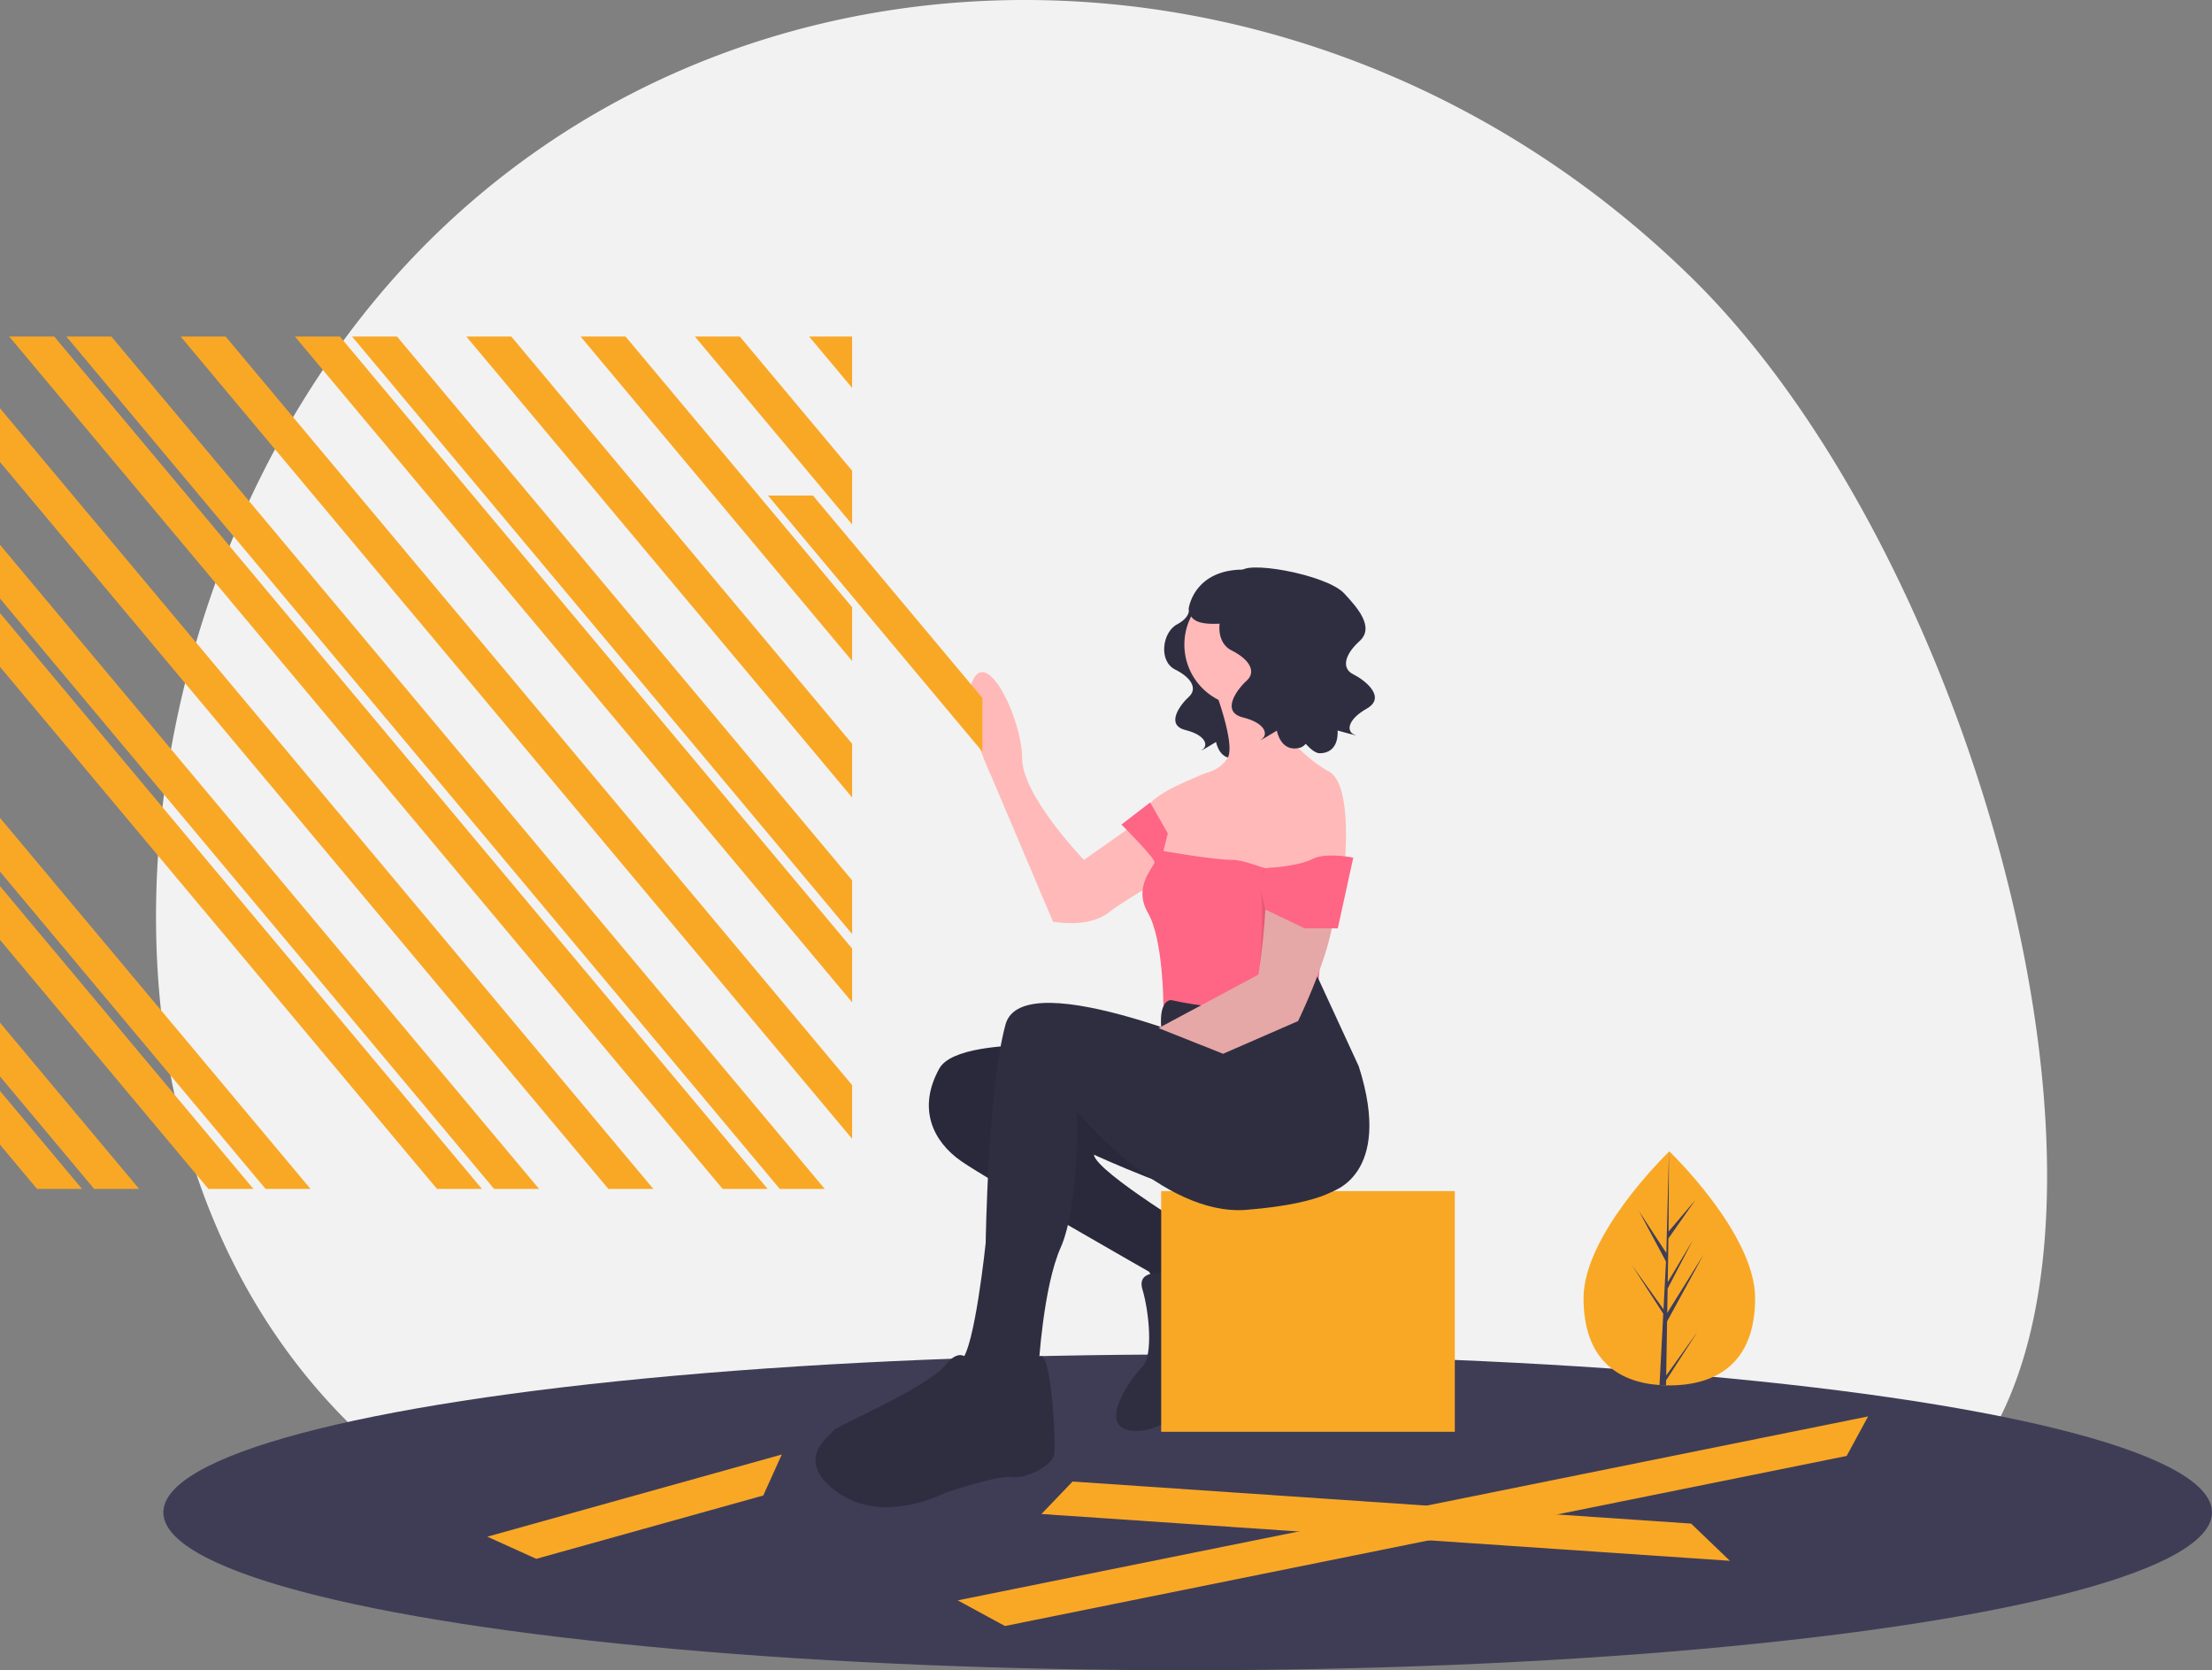 <svg id="a0e98816-4073-4e69-add4-d04ef8374a8e" data-name="Layer 1" xmlns="http://www.w3.org/2000/svg" width="1002" height="756.421" viewBox="0 0 1002 756.421"><rect x="0" y="0" width="1002" height="756.421" fill="#808080" stroke="none"/><title>deconstructed</title><path d="M313.678,759.36c45.603,26.267,102.41,32.565,166.747,30.814a76.201,76.201,0,0,1,151.874-12.101c81.337-7.923,168.624-15.021,256.861-5.069,224.666,25.34,141.824-412.565-23.611-575.158S442.462,29.144,290.067,184.202,113.55,644.089,313.678,759.36Z" transform="translate(-99 -71.79)" fill="#f2f2f2"/><ellipse cx="538" cy="684.921" rx="464" ry="71.5" fill="#3f3d56"/><path d="M617.5,547.71s-83-10-93,8-3,33,10,42,85,50,85,50l6,10,13-2,13-12-6-11s-50-30-51-38c0,0,46,21,51,17s61-23,52-34-32-27-32-27Z" transform="translate(-99 -71.79)" fill="#2f2e41"/><path d="M617.5,547.71s-83-10-93,8-3,33,10,42,85,50,85,50l6,10,13-2,13-12-6-11s-50-30-51-38c0,0,46,21,51,17s61-23,52-34-32-27-32-27Z" transform="translate(-99 -71.79)" opacity="0.1"/><path d="M628.5,648.71s-15-3-12,7,5,30,0,35-21,27-5,29,33-18,33-18,11-32,19-35,16-15,12-18-28-22-30-21-1,12-1,12S636.5,652.71,628.5,648.71Z" transform="translate(-99 -71.79)" fill="#2f2e41"/><rect x="526" y="539.421" width="133" height="109" fill="#f9a826"/><polygon points="0 370.4 0 394.732 120.286 538.421 140.655 538.421 0 370.4" fill="#f9a826"/><polygon points="0 184.904 0 209.235 275.571 538.421 295.939 538.421 0 184.904" fill="#f9a826"/><polygon points="433.834 724.767 455.214 736.382 836.5 659.371 846.224 641.474 433.834 724.767" fill="#f9a826"/><polygon points="0 246.736 0 271.067 223.809 538.421 244.178 538.421 0 246.736" fill="#f9a826"/><polygon points="386 175.678 386 152.421 366.531 152.421 386 175.678" fill="#f9a826"/><polygon points="0 494.065 0 518.396 16.764 538.421 37.132 538.421 0 494.065" fill="#f9a826"/><polygon points="220.751 695.934 242.919 705.964 345.746 677.277 354.142 658.719 220.751 695.934" fill="#f9a826"/><polygon points="0 463.149 0 487.48 42.644 538.421 63.013 538.421 0 463.149" fill="#f9a826"/><polygon points="0 401.316 0 425.648 94.406 538.421 114.774 538.421 0 401.316" fill="#f9a826"/><polygon points="0 277.652 0 301.983 197.929 538.421 218.297 538.421 0 277.652" fill="#f9a826"/><polygon points="231.615 152.421 211.246 152.421 386 361.175 386 336.844 231.615 152.421" fill="#f9a826"/><polygon points="283.376 152.421 263.008 152.421 386 299.343 386 275.011 283.376 152.421" fill="#f9a826"/><polygon points="335.138 152.421 314.769 152.421 386 237.51 386 213.179 335.138 152.421" fill="#f9a826"/><polygon points="24.569 152.421 4.201 152.421 327.332 538.421 347.7 538.421 24.569 152.421" fill="#f9a826"/><polygon points="50.45 152.421 30.081 152.421 353.213 538.421 373.581 538.421 50.45 152.421" fill="#f9a826"/><polygon points="102.211 152.421 81.843 152.421 386 515.755 386 491.424 102.211 152.421" fill="#f9a826"/><polygon points="153.973 152.421 133.604 152.421 386 453.923 386 429.592 153.973 152.421" fill="#f9a826"/><polygon points="179.853 152.421 159.485 152.421 386 423.007 386 398.676 179.853 152.421" fill="#f9a826"/><path d="M637.523,347.265s1.157,3.856-5.399,7.327-8.484,16.581-.771,20.438,10.026,8.869,6.17,12.34-10.797,12.725-1.542,15.039,10.412,6.941,7.712,8.869,6.17-3.471,6.17-3.471,1.542,9.255,9.64,6.941,30.849-46.274,19.281-52.444S637.523,347.265,637.523,347.265Z" transform="translate(-99 -71.79)" fill="#2f2e41"/><path d="M627,435.21l-37,26s-28-29-28-46-15-49-22-36,8,44,8,44l28,66s16,3,25-4,34-21,34-21Z" transform="translate(-99 -71.79)" fill="#ffb9b9"/><circle cx="564.5" cy="291.921" r="28" fill="#ffb9b9"/><path d="M649,383.21s10,26,6,32-9,6-13,8c-2,1-23,9-23,15a23.864,23.864,0,0,0,3,11l3,17,25,16,33-4,25-14s4-37-7-43-24-20-23-25,2-17,2-17Z" transform="translate(-99 -71.79)" fill="#ffb9b9"/><path d="M607,445.21s15,15,15,17-10,11-3,23,7,42,7,42l24,5,45-4,7-69s-18,3-22,6-15-4-23-4-31-4-31-4l2-8-8-14Z" transform="translate(-99 -71.79)" fill="#ff6584"/><path d="M603.5,551.71" transform="translate(-99 -71.79)" fill="none" stroke="#ffb9b9" stroke-miterlimit="10"/><path d="M663.5,551.71s-101-45-109-16-9,99-9,99-5,48-11,53,0,20,0,20l15,5,14-6,6-16s2-36,10-54,8-60,7-62c0,0,39,48,77,45s43.5-11.5,43.5-11.5S688.5,551.71,663.5,551.71Z" transform="translate(-99 -71.79)" fill="#2f2e41"/><path d="M540.5,692.71s-4-14-13-3-50,28-51,30-19,13,2,28,49,0,49,0,24-8,30-7,18-5,19-10-1.362-48.956-6.681-44.478S558.5,702.71,558.5,702.71,538.5,707.71,540.5,692.71Z" transform="translate(-99 -71.79)" fill="#2f2e41"/><path d="M629.5,524.71s-5.5-.5-4.5,12.5c0,0,34.5,10.5,40.5,19.5s32,36,36,55c0,0,29-7,13-57L695.688,513.925S684.5,536.71,629.5,524.71Z" transform="translate(-99 -71.79)" fill="#2f2e41"/><path d="M653.038,549.015,687,534.21s16-33,16-49a246.601,246.601,0,0,1,2.125-27.522,35.528,35.528,0,0,0-11.566-31.143c-3.531-3.088-7.496-5.334-11.559-5.334,0,0-12,22-10,42s-3,50-3,50l-45.186,24.184" transform="translate(-99 -71.79)" fill="#ffb9b9"/><path d="M653.038,549.015,687,534.21s16-33,16-49c0-8.334-35-33-33-13s-1,41-1,41l-45.186,24.184" transform="translate(-99 -71.79)" opacity="0.1"/><path d="M669,470.21l3.188,13.5,17.812,8.5h15l7-32s-12.359-2.614-18.68.693-21.163,4.098-21.163,4.098Z" transform="translate(-99 -71.79)" fill="#ff6584"/><path d="M663.729,335.608s1.282,4.272-5.981,8.117-9.398,18.369-.854,22.641,11.107,9.825,6.835,13.67-11.961,14.097-1.709,16.66,11.534,7.689,8.544,9.825,6.835-3.845,6.835-3.845,1.709,10.252,10.68,7.689S706,361.21,696,349.21C686.702,338.053,663.729,335.608,663.729,335.608Z" transform="translate(-99 -71.79)" fill="#2f2e41"/><path d="M661,331.21c.002-6.258,38.9.612,46.928,9.35,5.559,6.051,14.003,15.155,6.927,21.572s-8.046,12.456-2.896,15.007,15.319,10.35,6.137,15.583-9.034,10.514-5.578,11.765S704.9,402.627,704.9,402.627s1.119,10.333-8.211,10.284-36.096-51.323-29.702-65.575C672.933,334.085,661,331.21,661,331.21Z" transform="translate(-99 -71.79)" fill="#2f2e41"/><path d="M665.056,329.839c-25.039-1.508-27.552,17.34-27.552,17.34.173,10.907,17.494,5.593,22.305,7.219,5.804-4.175,16.991-12.075,24.992-17.713A37.841,37.841,0,0,0,665.056,329.839Z" transform="translate(-99 -71.79)" fill="#2f2e41"/><polygon points="368.257 224.421 347.888 224.421 445 340.427 445 316.095 368.257 224.421" fill="#f9a826"/><polygon points="485.865 670.961 471.761 685.657 783.605 706.855 766.05 690.007 485.865 670.961" fill="#f9a826"/><path d="M894.046,659.716c0,29.271-17.399,39.491-38.865,39.491-.497,0-.994-.007-1.488-.018-.994-.021-1.982-.068-2.955-.136-19.374-1.37-34.422-12.116-34.422-39.337,0-28.166,35.993-63.712,38.704-66.348l.004-.004c.104-.104.157-.154.157-.154S894.046,630.448,894.046,659.716Z" transform="translate(-99 -71.79)" fill="#f9a826"/><path d="M853.764,694.729l14.215-19.86-14.251,22.042-.036,2.279c-.994-.021-1.982-.068-2.955-.136l1.531-29.282-.011-.229.025-.039.147-2.769-14.287-22.096,14.33,20.021.036.587,1.155-22.124-12.23-22.833,12.38,18.951,1.205-45.873.004-.157v.154l-.2,36.172,12.176-14.341-12.227,17.456-.322,19.81,11.372-19.012L854.404,655.377l-.179,11.014,16.501-26.463-16.566,30.305Z" transform="translate(-99 -71.79)" fill="#3f3d56"/></svg>